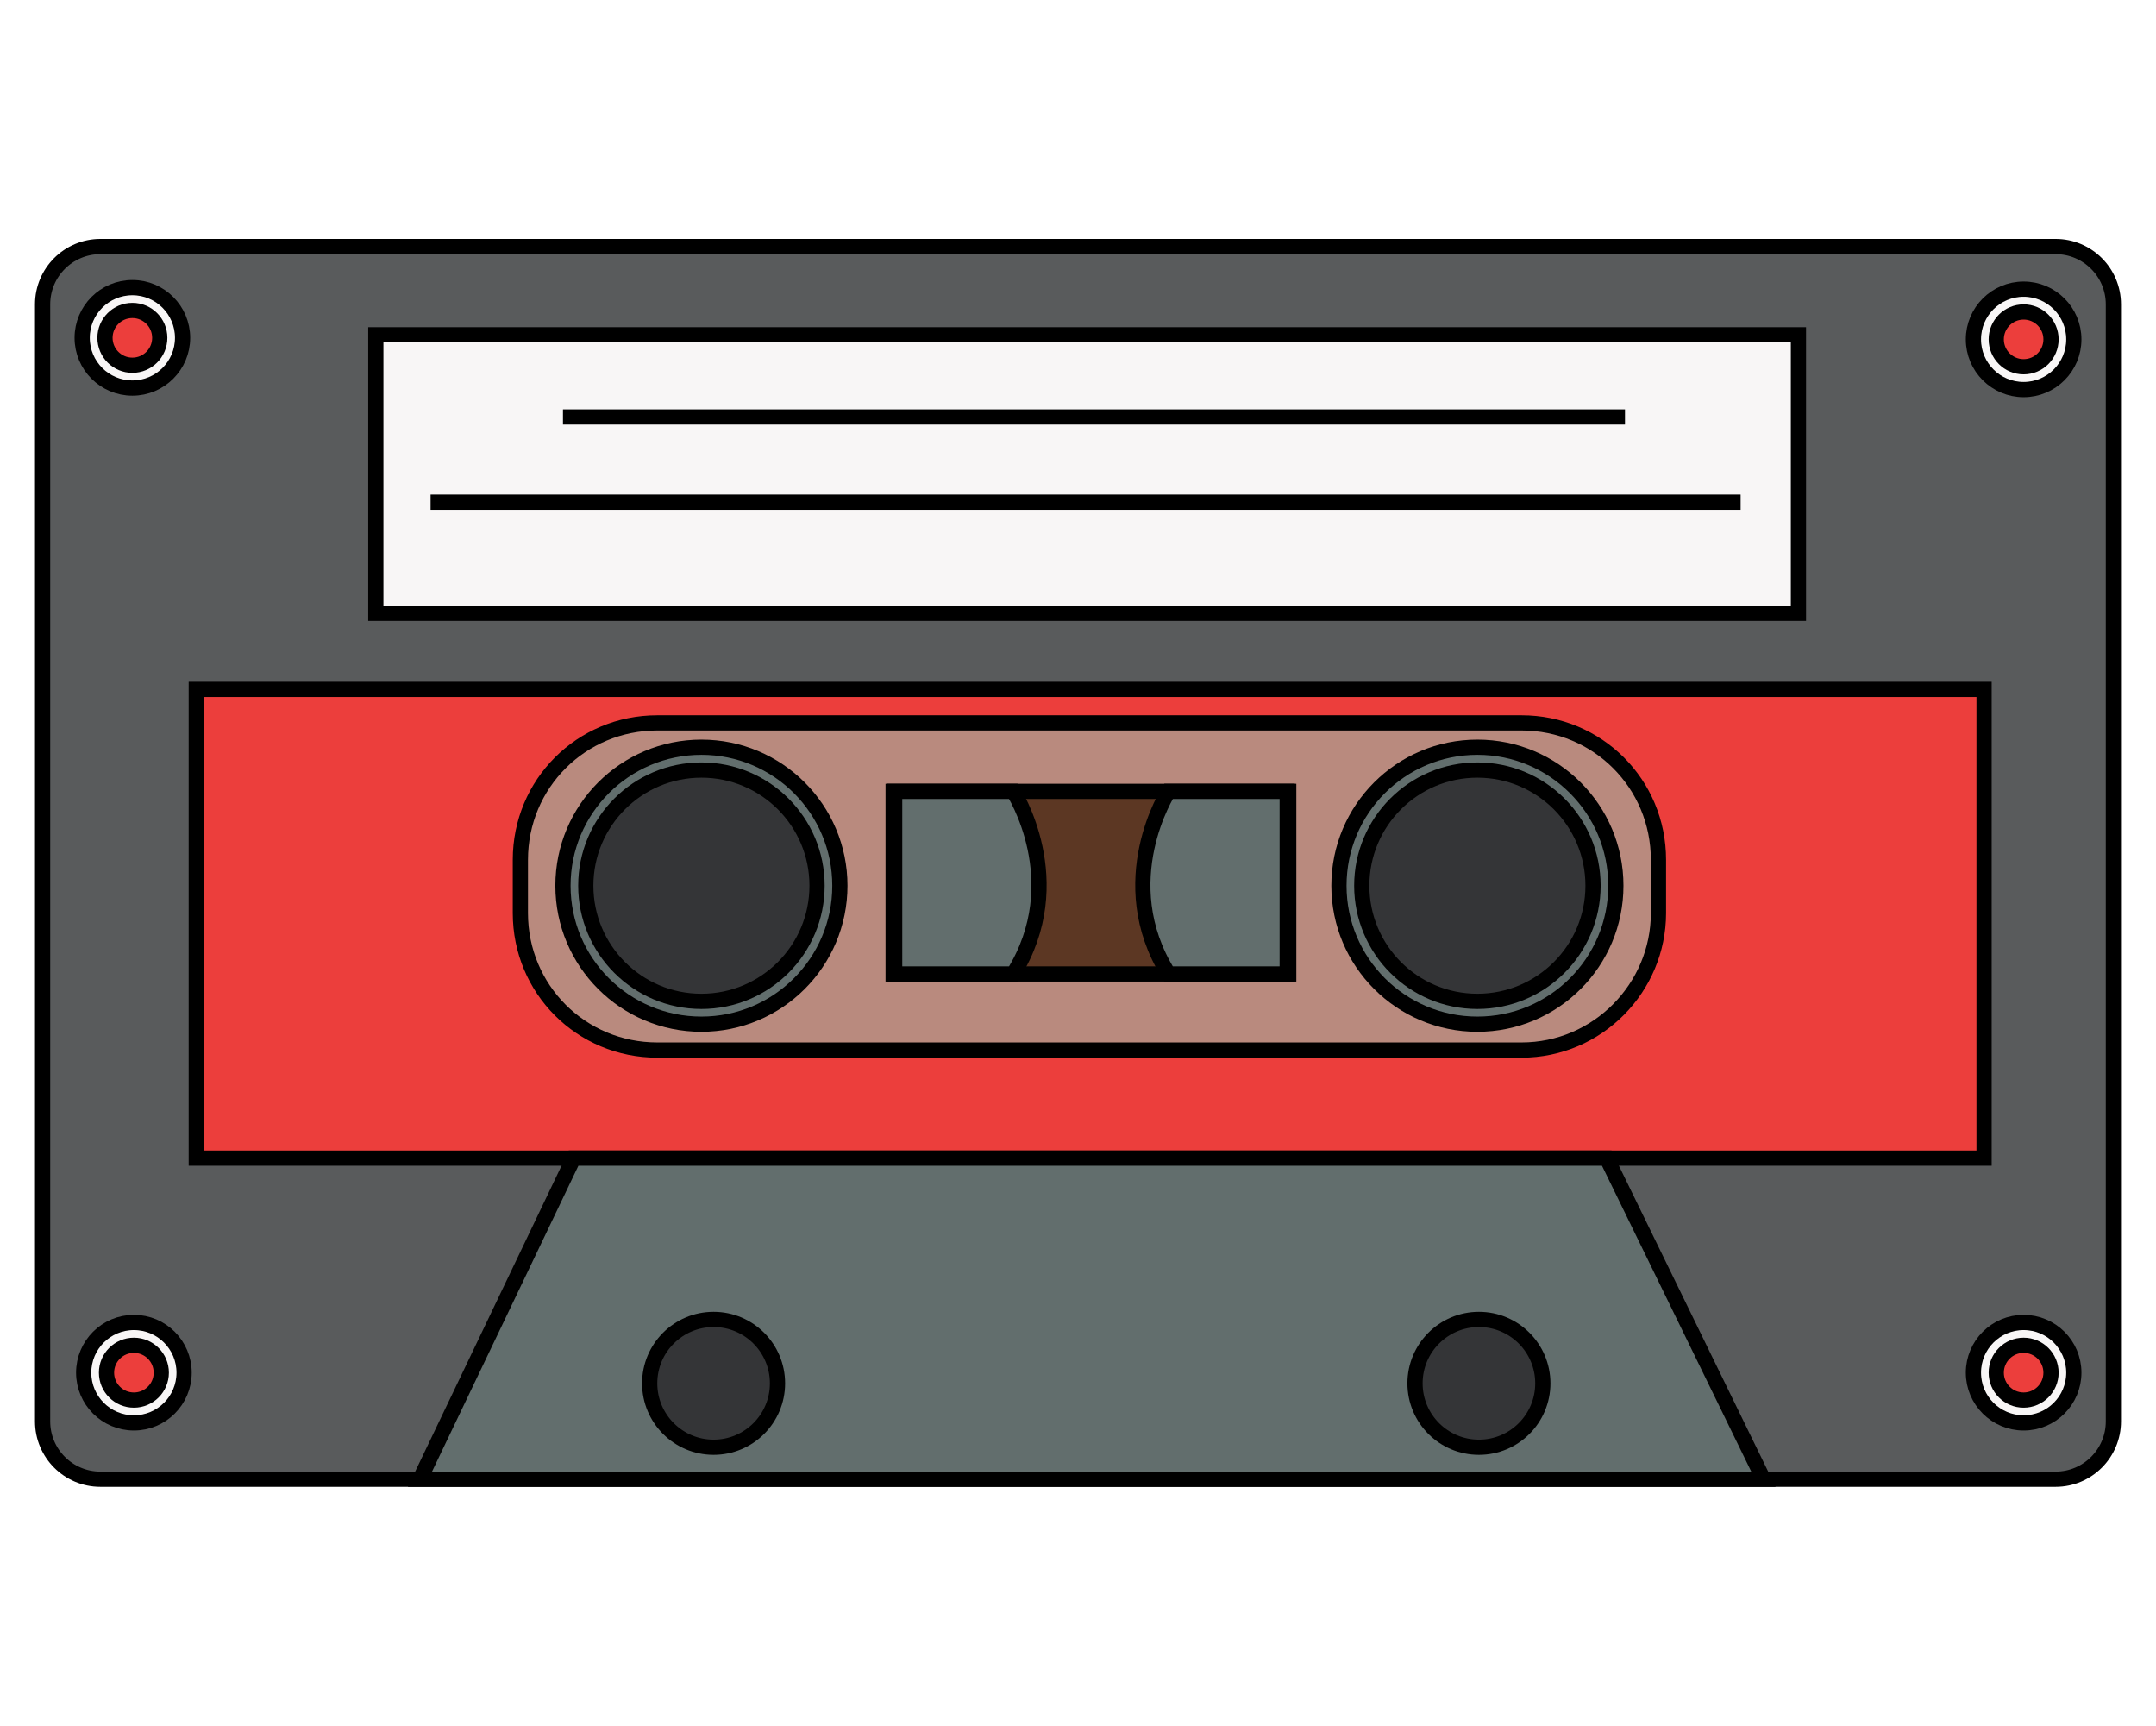 <?xml version="1.0" encoding="utf-8"?>
<!-- Generator: Adobe Illustrator 20.1.0, SVG Export Plug-In . SVG Version: 6.00 Build 0)  -->
<svg version="1.1" xmlns="http://www.w3.org/2000/svg" xmlns:xlink="http://www.w3.org/1999/xlink" x="0px" y="0px"
	 viewBox="0 0 141.7 113.4" style="enable-background:new 0 0 141.7 113.4;" xml:space="preserve">
<style type="text/css">
	.st0{fill:#595B5C;stroke:#000000;stroke-miterlimit:10;}
	.st1{fill:#F8F6F6;stroke:#000000;stroke-miterlimit:10;}
	.st2{fill:none;stroke:#000000;stroke-miterlimit:10;}
	.st3{fill:#EC3E3C;stroke:#000000;stroke-miterlimit:10;}
	.st4{fill:#B98A7E;stroke:#000000;stroke-miterlimit:10;}
	.st5{fill:#626E6D;stroke:#000000;stroke-miterlimit:10;}
	.st6{fill:#343537;stroke:#000000;stroke-miterlimit:10;}
	.st7{fill:#5C3723;stroke:#000000;stroke-miterlimit:10;}
</style>
<g id="Layer_1">
</g>
<g id="Layer_2">
	<g>
		<path class="st0" d="M135.1,97.2H6.6c-2.1,0-3.8-1.7-3.8-3.8V20c0-2.1,1.7-3.8,3.8-3.8h128.5c2.1,0,3.8,1.7,3.8,3.8v73.4
			C138.9,95.5,137.2,97.2,135.1,97.2z"/>
		<rect x="24.7" y="22" class="st1" width="93.5" height="18.3"/>
		<line class="st2" x1="106.8" y1="27.4" x2="37" y2="27.4"/>
		<line class="st2" x1="28.3" y1="33" x2="114.4" y2="33"/>
		<rect x="12.9" y="45.3" class="st3" width="117.5" height="30.8"/>
		<path class="st4" d="M100,69H43.2c-5,0-9-4-9-9v-3.5c0-5,4-9,9-9H100c5,0,9,4,9,9V60C109,64.9,105,69,100,69z"/>
		<polygon class="st5" points="27.6,97.2 37.7,76.1 105.6,76.1 115.9,97.2 		"/>
		<circle class="st6" cx="46.9" cy="90.9" r="4.2"/>
		<circle class="st6" cx="97.2" cy="90.9" r="4.2"/>
		<circle class="st5" cx="46.1" cy="58.2" r="9.1"/>
		<circle class="st6" cx="46.1" cy="58.2" r="7.6"/>
		<circle class="st5" cx="97.1" cy="58.2" r="9.1"/>
		<circle class="st6" cx="97.1" cy="58.2" r="7.6"/>
		<rect x="58.7" y="52" class="st7" width="26" height="12"/>
		<path class="st5" d="M76.8,52c0,0-3.8,5.9,0,12h7.8V52H76.8z"/>
		<path class="st5" d="M66.6,52c0,0,3.8,5.9,0,12h-7.8V52H66.6z"/>
		<circle class="st1" cx="8.7" cy="22.2" r="3.3"/>
		<circle class="st3" cx="8.7" cy="22.2" r="1.8"/>
		<circle class="st1" cx="133" cy="22.3" r="3.3"/>
		<circle class="st3" cx="133" cy="22.3" r="1.8"/>
		<circle class="st1" cx="133" cy="90.2" r="3.3"/>
		<circle class="st3" cx="133" cy="90.2" r="1.8"/>
		<circle class="st1" cx="8.8" cy="90.2" r="3.3"/>
		<circle class="st3" cx="8.8" cy="90.2" r="1.8"/>
	</g>
</g>
</svg>

